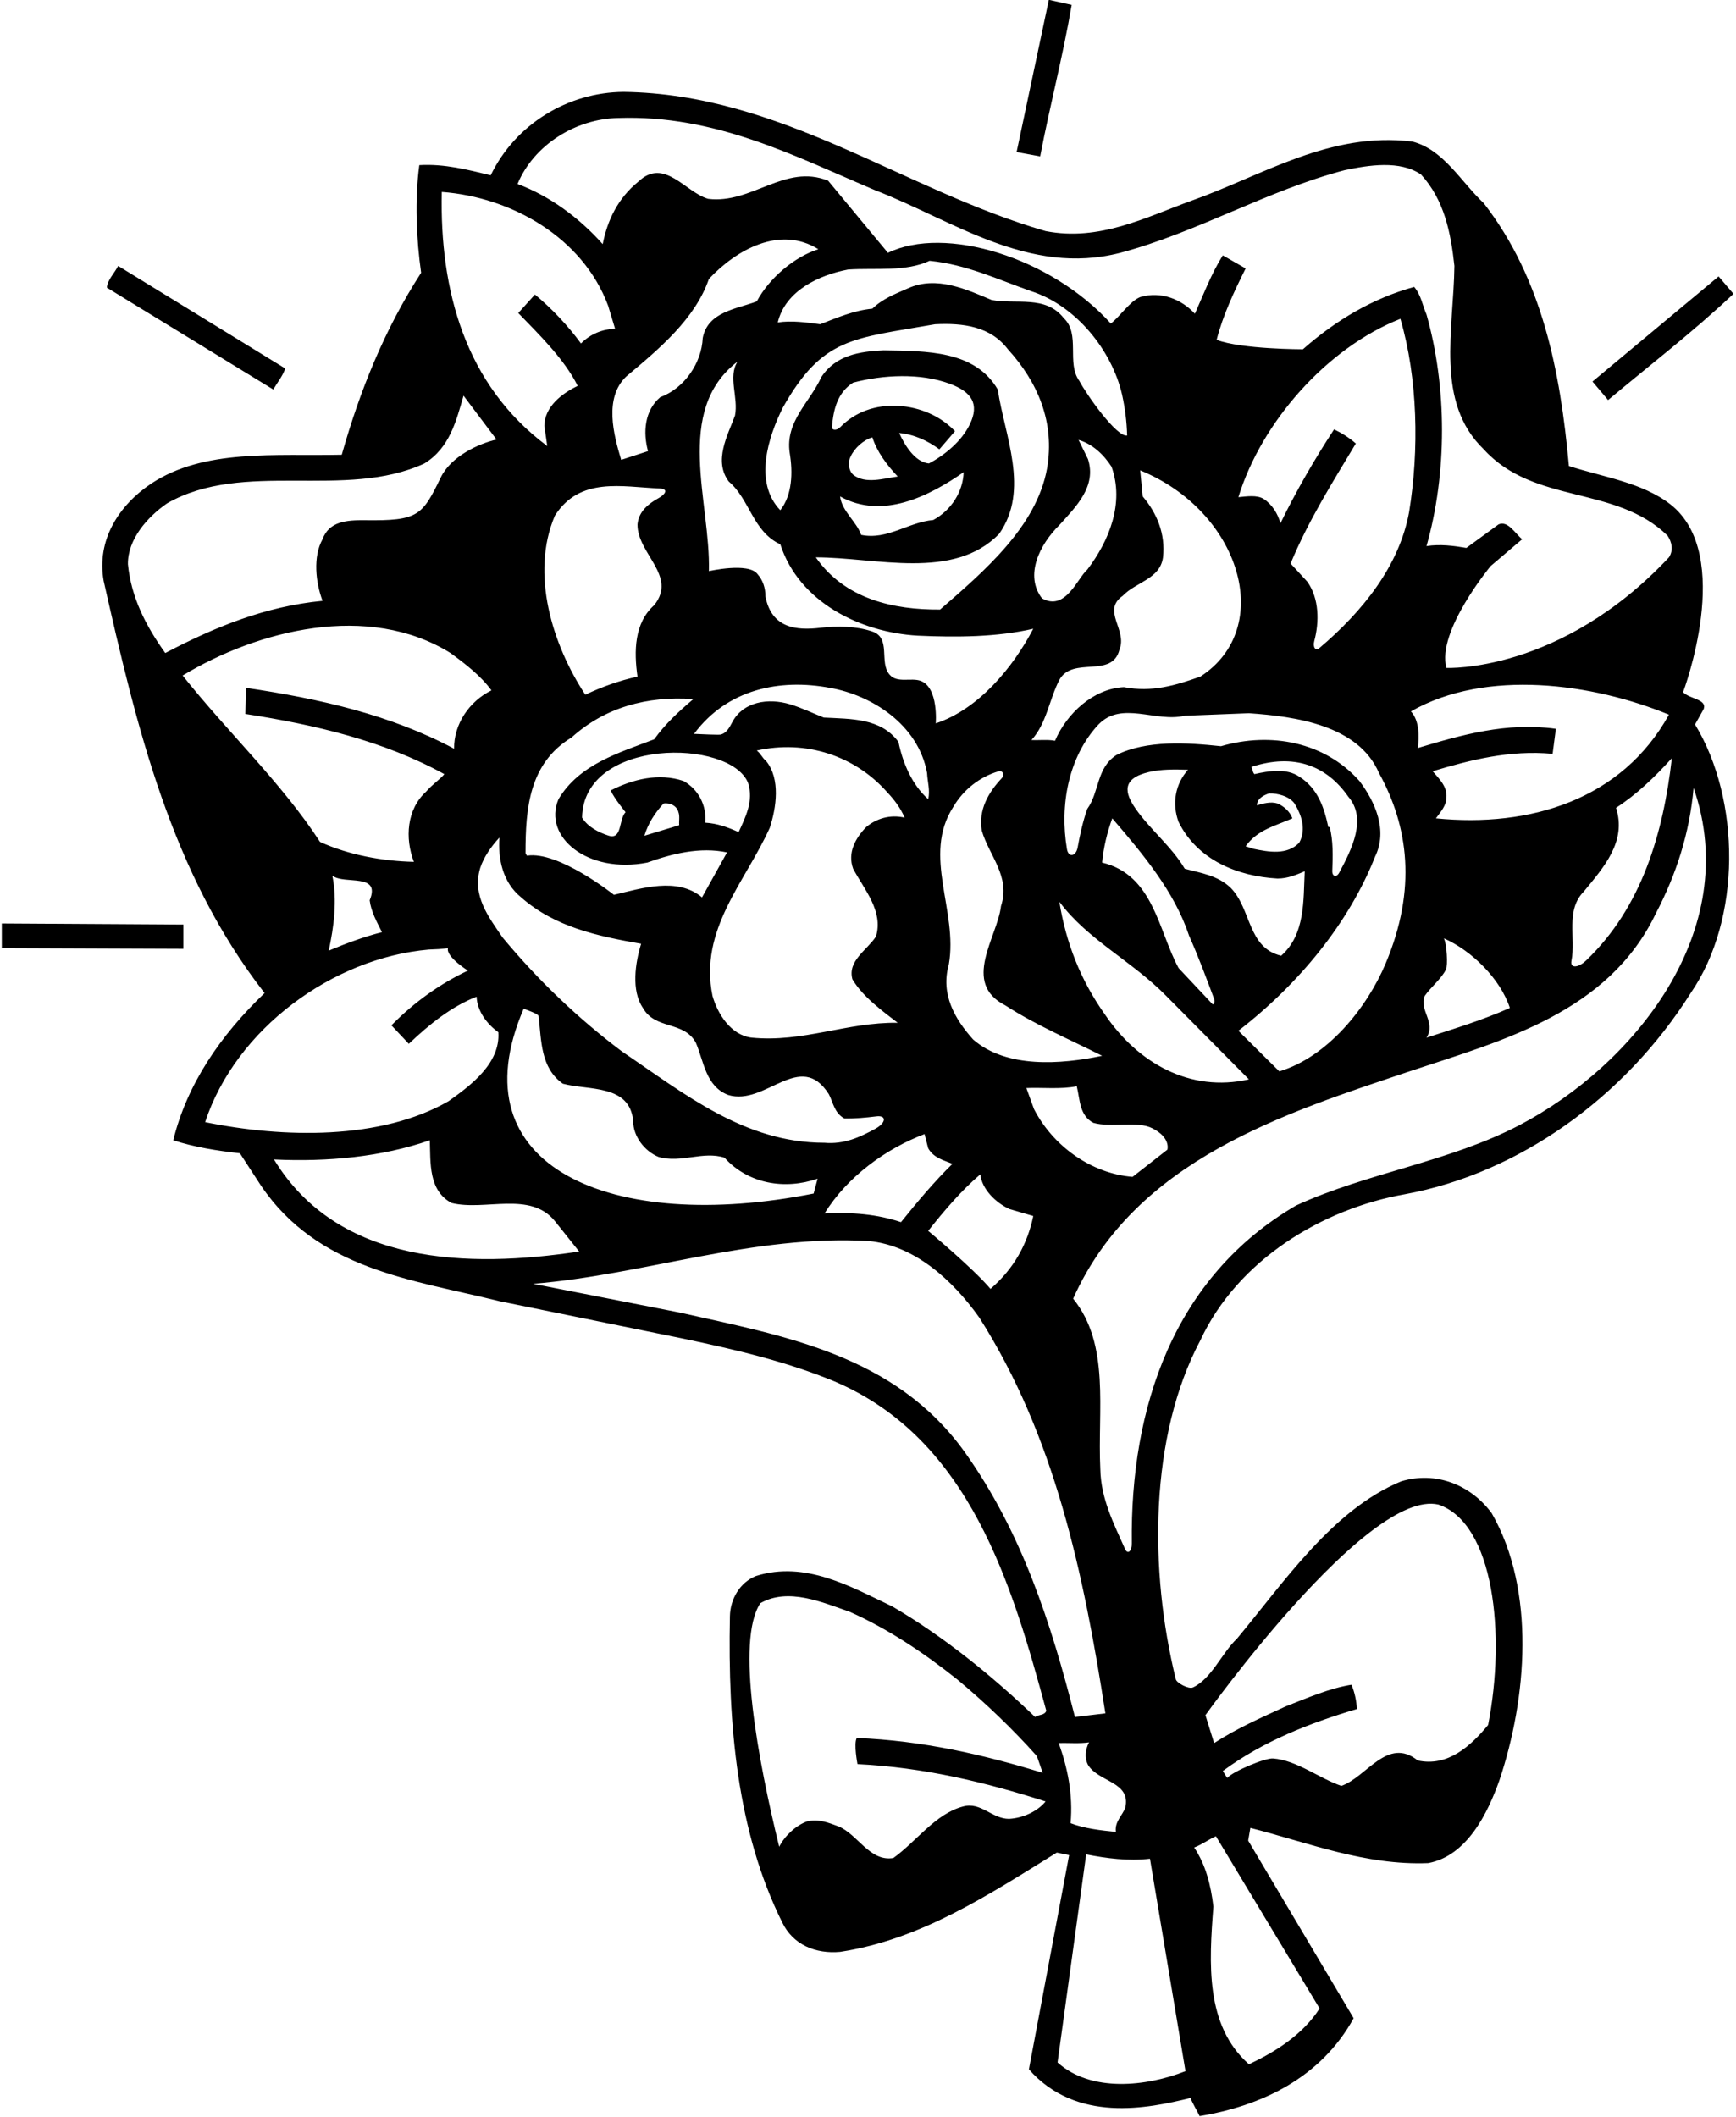<?xml version="1.0" encoding="UTF-8"?>
<svg xmlns="http://www.w3.org/2000/svg" xmlns:xlink="http://www.w3.org/1999/xlink" width="479pt" height="584pt" viewBox="0 0 479 584" version="1.1">
<g id="surface1">
<path style=" stroke:none;fill-rule:nonzero;fill:rgb(0%,0%,0%);fill-opacity:1;" d="M 78.699 101.648 L 32.602 73.352 C 31.602 75.352 29.602 77.25 29.5 79.352 L 75.398 107.449 C 76.5 105.551 78 103.75 78.699 101.648 "/>
<path style=" stroke:none;fill-rule:nonzero;fill:rgb(0%,0%,0%);fill-opacity:1;" d="M 50.602 255.051 L 0.5 254.75 L 0.5 261.551 L 50.602 261.75 L 50.602 255.051 "/>
<path style=" stroke:none;fill-rule:nonzero;fill:rgb(0%,0%,0%);fill-opacity:1;" d="M 478.301 81.051 L 474.199 76.25 L 439.398 105.25 L 443.699 110.352 C 455.301 100.648 467.398 91.352 478.301 81.051 "/>
<path style=" stroke:none;fill-rule:nonzero;fill:rgb(0%,0%,0%);fill-opacity:1;" d="M 295.699 1.352 L 289.398 -0.051 L 280.5 41.949 L 287 43.148 C 289.699 29.051 293.301 15.449 295.699 1.352 "/>
<path style=" stroke:none;fill-rule:nonzero;fill:rgb(0%,0%,0%);fill-opacity:1;" d="M 470.102 195.551 C 471 192.852 466.199 192.852 464.398 190.949 C 464.398 190.949 478.699 153.141 460.953 139.176 C 453.215 133.09 442.18 131.57 432.898 128.551 C 430.5 102.148 425.5 76.852 409.398 56.051 C 403.102 50.148 398.301 41.25 389.699 39.051 C 366.898 36.25 348.5 48.352 328.801 55.352 C 316.102 59.949 303.398 66.648 288.5 63.75 C 249.102 52.352 215.602 25.949 172.102 25.352 C 156.699 25.449 142.199 34.25 135.398 48.352 C 129.102 46.852 122.801 45.148 115.699 45.551 C 114.398 55.148 114.898 66.051 116.199 75.25 C 106.102 90.852 99.301 107.75 94.301 125.449 C 75.898 125.852 56.398 123.75 41.801 133.352 C 32.801 139.352 26.602 148.949 28.602 160.25 C 37.699 200.449 47.102 240.648 73 273.949 C 60.699 285.75 51.602 299.148 47.801 314.551 C 53.602 316.449 59.898 317.449 66.199 318.148 L 72 327.051 C 87.801 350.352 113.699 352.949 137.801 358.949 L 188.398 369.25 C 202.699 372.25 216.898 375.551 230.199 381.051 C 267.699 396.949 279.301 437.449 288.699 471.949 C 288.199 473.25 286.5 472.949 285.602 473.648 C 273.5 462.051 260.199 451.352 246.199 443.148 C 234.801 437.75 222.301 430.449 208.602 434.75 C 204.102 436.551 201.5 441.148 201.398 445.852 C 200.801 475.949 203.398 505.25 215.801 530.25 C 218.801 536.551 225.102 539.051 231.801 538.449 C 254.102 535.051 272.699 522.75 291.602 511.051 L 295 511.75 L 283.898 570.852 C 297.02 585.707 316.645 581.66 328.5 578.75 C 328.699 579.551 330.699 583.051 331 583.75 C 348 580.949 364.398 573.25 373.5 556.75 L 344.398 507.75 L 345 504.25 C 361.102 508.348 376.699 514.652 394.102 513.949 C 404.801 511.949 410.5 500.152 413.699 491.152 C 421.301 468.551 423.801 438.75 411.602 417.449 C 405.801 409.551 396.102 405.75 386.602 408.648 C 367.699 416.449 354.301 436.449 341.301 452.051 C 337.16 455.945 334.27 463.141 329.152 465.496 C 327.969 466.039 324.684 464.27 324.438 463.266 C 317.082 433.355 317.074 396.359 331.199 369.75 C 341.5 347.551 364.898 333.449 387.602 329.449 C 419.199 323.648 448.398 302.648 466.5 273.949 C 480.602 253.449 480.301 220.648 467.699 199.852 Z M 278.398 501.75 C 273.699 501.75 270.602 496.949 265.699 498.348 C 258.102 500.348 252.898 507.949 246.5 512.551 C 240 513.652 236.699 506.051 231.398 503.848 C 228.699 502.848 225.801 501.652 222.699 502.449 C 219.602 503.551 216.5 506.449 215 509.449 C 209.273 486.156 202.895 452.609 209.801 442.25 C 217.5 437.852 227 442.051 234.5 444.648 C 245 449.352 254.801 455.852 264.199 463.352 C 271.801 469.648 279.602 477.148 286.102 484.449 L 287.699 489.051 C 271.398 484.051 254.5 480.148 236.398 479.449 C 235.5 481.051 236.602 486.652 236.602 486.652 C 255 487.551 271.898 491.652 288.5 496.949 C 286.301 499.652 282.301 501.551 278.398 501.75 Z M 396.898 415.051 C 412.281 420.297 415.484 450.973 410.602 475.852 C 405.801 481.648 399.5 487.449 391.199 485.652 C 382.801 478.949 377.102 490.25 370.102 492.652 C 363.949 490.551 357.801 485.582 351.27 485.086 C 349.094 484.918 340.398 488.551 338.602 490.449 L 337.398 488.551 C 348.5 480.352 361.301 475.352 374.398 471.449 C 374.301 469.352 373.801 466.852 372.898 464.75 C 366.699 465.75 360.602 468.449 354.699 470.75 C 348 473.852 341.301 476.75 335 480.852 L 332.602 473.148 C 332.602 473.148 377.355 410.504 396.898 415.051 Z M 335.5 506.551 L 364.102 554.051 C 359.5 561.25 351.898 566.051 344.602 569.449 C 332.5 558.75 333.602 541.551 334.801 525.949 C 334.102 520.051 332.699 514.449 329.5 509.652 C 331.602 508.848 333.5 507.449 335.5 506.551 Z M 393.102 274.75 C 394.848 272.23 397.578 270.152 398.957 267.484 C 399.547 266.344 399.199 260.352 398.398 258.852 C 406.102 262.25 414 270.051 416.602 278.051 C 409.199 281.352 401.398 283.75 393.602 286.25 C 396.301 282.051 391.5 278.648 393.102 274.75 Z M 396.199 225.75 C 397.5 223.949 399.102 222.25 399.102 219.949 C 399.301 216.949 397.199 214.949 395.301 212.75 C 405.699 209.648 416.5 206.852 428.398 207.949 L 429.301 201.051 C 415.699 199.148 403.199 202.75 391.199 206.352 C 391.602 203.352 391.699 198.852 389.301 196.25 C 410.102 184.352 439.602 188.551 460.5 197.148 C 447.5 220.648 422.102 228.352 396.199 225.75 Z M 171.602 290.051 C 159.602 281.051 148.5 270.449 138.699 258.648 C 134.801 252.949 130.199 247.051 132.5 239.449 C 133.5 236.352 135.602 233.449 137.801 231.051 C 137.398 236.75 138.602 243.352 143.801 247.551 C 153.102 255.75 164.898 258.25 176.898 260.352 C 175.301 265.551 174.102 273.25 177.398 278.051 C 180.801 284.148 188.699 281.551 192 287.648 C 194.199 292.75 194.699 299.648 200.898 302.051 C 211.199 305.25 220.801 289.352 228.699 301.852 C 229.898 304.148 230.199 307.051 233 308.551 C 235.949 308.602 238.875 308.324 241.789 307.965 C 244.699 307.602 244.508 309.746 241.562 311.359 C 237.316 313.688 232.93 315.723 227.5 315.25 C 205.398 315.25 188.898 301.75 171.602 290.051 Z M 225.602 325.148 L 224.5 329.25 C 169 340.25 125.527 322.156 144.5 278.25 C 145.102 278.551 148.301 279.551 148.602 280.25 C 149.398 287.051 149.102 294.551 155.301 298.949 C 162.398 300.852 173.801 299.051 174.699 309.25 C 174.699 313.449 177.801 317.551 181.699 319.148 C 187.898 320.949 194 317.449 199.898 319.352 C 206.5 326.648 216.602 328.25 225.602 325.148 Z M 315.301 136.949 L 314.602 129.75 C 342.207 140.996 352.047 173.191 331.199 186.648 C 324.398 189.051 317.898 191.051 310.102 189.551 C 301.699 189.949 294.301 196.852 291.102 204.352 C 289.102 203.949 286.801 204.25 284.602 204.148 C 288.801 199.551 289.5 192.949 292.301 187.551 C 296 180.852 306.898 187.352 308.898 179.148 C 311.102 173.75 303.898 168.449 309.801 164.352 C 313.398 160.551 320.102 159.75 320.898 153.75 C 321.602 147.352 319.301 141.648 315.301 136.949 Z M 263 222.648 C 265.844 217.773 270.406 214.281 275.508 212.773 C 276.68 212.426 277.254 213.762 276.391 214.688 C 272.699 218.629 269.93 223.395 270.898 229.148 C 272.898 236.051 278.898 241.75 276.199 249.949 C 275.199 258.551 265.199 271.148 277.398 277.352 C 285.898 282.852 295.199 286.75 304.102 291.25 C 292.699 293.648 277.699 294.75 268.5 286.75 C 263.398 281.051 259.5 274.25 261.801 266.051 C 264.398 251.25 254.398 236.051 263 222.648 Z M 254.102 187.852 C 251.473 186.832 247.602 188.551 245.5 186.148 C 242.398 182.75 246.102 175.852 240.5 174.148 C 236.234 172.727 231.145 172.637 226.348 173.191 C 219.801 173.945 212.922 173.383 211.199 164.551 C 211.199 162.148 210.5 160.051 209 158.352 C 206.5 155.051 195.602 157.551 195.602 157.551 C 196.102 138.551 185.801 113.352 203.5 99.75 C 200.801 103.949 203.801 109.648 202.801 114.648 C 200.801 120.051 196.801 127.148 201.102 132.852 C 206.898 137.75 207.699 146.648 215.301 150.148 C 220.5 166.148 237.398 174.449 253.199 175.352 C 264 175.852 275.199 175.75 285.102 173.449 C 279.5 184.148 270 195.648 258.199 199.551 C 258.199 199.551 259 189.75 254.102 187.852 Z M 235.398 239.648 C 238.5 245.449 243.801 251.352 241.699 258.352 C 239.199 262.148 233.801 265.051 235.199 270.148 C 238.102 275.051 243.801 279.148 247.699 282.148 C 233.602 281.949 221.602 287.648 207.398 286.25 C 201.602 285.551 198 279.648 196.602 274.75 C 192.801 256.449 205.699 243.25 212.398 228.352 C 214.199 222.852 215.398 214.852 211.398 209.949 C 210.301 209.051 209.898 207.852 208.801 207.051 C 222.199 204.051 235.801 208.352 244.801 218.551 C 246.801 220.648 248.5 222.949 249.602 225.551 C 245.602 224.648 241.898 225.75 239 228.148 C 236 231.25 233.801 235.25 235.398 239.648 Z M 188.602 215.449 C 181.801 213.148 174.602 214.949 168.5 218.051 C 169.398 220.148 172.602 224.051 172.602 224.051 C 170.699 226.051 171.699 231.648 168 230.551 C 165.199 229.648 162.199 228.148 160.602 225.551 C 161.004 203.41 201.441 203.746 206.398 215.949 C 208 220.949 205.699 225.449 203.801 229.551 C 200.898 228.25 198 227.148 194.602 226.949 C 195 222.148 192.699 217.75 188.602 215.449 Z M 187.398 227.648 L 177.801 230.551 C 178.801 227.25 180.602 224.352 183.102 221.648 C 184.898 221.352 186.801 222.352 187.199 224.051 C 187.602 225.148 187.301 226.449 187.398 227.648 Z M 247.898 204.648 C 243 198.051 234.898 198.352 227.301 197.949 C 224.48 196.84 221.297 195.289 218.035 194.301 C 211.82 192.418 205.109 193.672 202.176 198.996 C 201.301 200.59 200.59 202.176 198.855 202.637 C 198.41 202.758 193.398 202.551 191.5 202.449 C 200.664 190.086 215.199 187.148 229 189.75 C 240.398 191.75 253.336 199.75 255.801 213.25 C 255.898 215.648 256.699 218.051 256.102 220.449 C 251.699 216.551 249.102 210.551 247.898 204.648 Z M 300.199 126.648 L 297.602 121.352 C 301.398 122.449 304.5 125.352 306.699 128.75 C 310.301 138.852 306 149.25 300 157.148 C 297.301 159.449 294 168.75 287.5 165.051 C 282.664 158.75 286.801 150.25 292.301 144.852 C 297 139.648 302.602 134.148 300.199 126.648 Z M 288.898 129.25 C 286 145.25 271.699 157.449 259.398 168.148 C 246.5 168.25 233.102 165.25 225.102 153.75 C 241.699 153.75 263.102 160.25 275.699 147.25 C 284.199 135.148 277.199 120.25 275.301 107.449 C 269 96.648 255.699 96.852 243.801 96.648 C 237.199 96.949 230.602 97.949 226.602 104.051 C 223.5 110.949 216.602 116.25 217.898 124.949 C 218.801 130.352 218.602 136.551 215.301 140.75 C 207.898 133.051 212 120.449 216 112.449 C 226.98 92.969 235.309 93.453 258 89.449 C 265.801 89.051 273.301 90.051 278.102 96.352 C 286.398 105.449 291.102 116.551 288.898 129.25 Z M 265.898 130.25 C 265.699 135.648 262.5 140.75 257.5 143.449 C 250.602 144.051 244.801 149.051 237.602 147.551 C 236.398 143.949 232.301 141.051 231.801 136.949 C 243.5 143.449 256.398 136.852 265.898 130.25 Z M 234.699 125.949 C 235.801 123.551 238.301 121.352 240.699 120.648 C 242 124.648 244.602 128.148 247.699 131.449 C 243.898 131.949 238.801 133.648 235.398 130.949 C 234.102 129.75 233.898 127.449 234.699 125.949 Z M 256.301 127.852 C 252.398 127.449 249.602 122.75 248.102 119.449 C 252.301 119.852 255.898 121.551 259.199 123.949 L 263.5 118.949 C 259.5 114.75 253.898 112.352 247.898 111.949 C 241.613 111.617 235.945 113.613 231.797 117.875 C 230.93 118.77 229.48 118.789 229.562 117.77 C 229.949 112.91 231.105 108.277 235.398 105.551 C 243.641 103.391 253.863 102.828 262.078 105.867 C 268.098 108.094 270.316 111.43 267.598 117.051 C 265.324 121.742 260.66 125.562 256.301 127.852 Z M 297.801 105.051 C 294.199 100.148 298.199 92.148 293.5 87.75 C 288.5 81.352 280.398 84.051 273.602 82.75 C 266.699 79.852 258.398 75.949 250.5 79.551 C 247.102 81.051 243.602 82.352 240.699 85.148 C 235.5 85.648 231 87.648 226.301 89.449 C 222.5 88.949 218.5 88.352 214.602 88.949 C 216.699 80.148 226.102 75.852 234 74.352 C 241.699 73.852 249.801 75.051 256.5 71.949 C 266.699 72.949 275.398 77.148 284.602 80.352 C 296.898 84.352 306.801 96.648 309.602 108.852 C 310.398 112.449 310.898 116.25 311 120.148 C 308.102 120.648 299.801 108.852 297.801 105.051 Z M 208.801 83.148 C 203.301 85.25 195.301 85.949 193.898 93.25 C 193.602 100.148 188.801 107.148 182.199 109.551 C 177.801 113.25 177.398 119.352 178.801 124.449 L 171.398 126.852 C 169.301 119.949 166.602 109.75 172.801 103.852 C 182 96.148 191.801 87.949 195.602 76.949 C 203.199 68.852 215.199 62.148 225.801 68.75 C 219.199 70.852 212.301 76.648 208.801 83.148 Z M 181.98 134.75 C 184.684 134.859 183.395 136.48 181.789 137.363 C 178.875 138.969 176.223 141.102 175.898 144.648 C 175.801 152.75 187 158.852 180.5 166.949 C 175 171.852 174.898 179.648 175.898 186.648 C 170.898 187.75 166.102 189.449 161.5 191.648 C 152.398 177.852 146.301 158.25 153.102 142.25 C 160.027 131.426 171.602 134.328 181.98 134.75 Z M 157.699 203.449 C 166.898 195.148 178.5 191.949 191.301 192.852 C 187.199 196.352 183.602 199.648 180.5 203.949 C 170.898 207.648 159.898 210.75 154.102 220.449 C 149.676 230.91 162.227 241.156 178.602 237.949 C 185.301 235.551 193.102 233.551 200.602 235.148 L 193.699 247.551 C 186.898 241.852 177 245.051 169.398 246.852 C 169.398 246.852 154.102 234.648 145.398 236.051 L 145 235.352 C 145 222.949 146 210.551 157.699 203.449 Z M 255.102 312.852 L 256.102 316.75 C 257.602 319.449 260.398 320.051 262.801 321.051 C 257.898 325.852 253 331.648 248.602 337.148 C 242.102 334.949 235 334.352 227.5 334.75 C 233.801 324.551 244.5 316.852 255.102 312.852 Z M 270.5 323.949 C 270.898 328.051 274.801 331.852 278.602 333.551 L 285.102 335.449 C 283.5 343.148 279.801 349.949 273.301 355.551 C 268.5 349.852 256.102 339.551 256.102 339.551 C 260.398 334.148 265.199 328.449 270.5 323.949 Z M 283.199 300.148 C 287.301 299.949 292.801 300.551 297.102 299.648 C 298 303.25 297.801 307.75 301.699 309.75 C 306.656 311.164 313.719 309.07 318.023 311.281 C 323.129 313.898 322.102 317.148 322.102 317.148 L 312.5 324.648 C 301.199 323.75 290.602 316.25 285.301 305.949 Z M 304.801 279.75 C 298.199 270.449 294.102 260.051 292.301 248.75 C 300.102 259.25 312.398 265.148 321.801 274.75 L 344.602 297.75 C 328.398 301.449 313.898 293.25 304.801 279.75 Z M 325.199 226.75 C 330.398 237.25 341.5 241.75 352.5 242.352 C 355.301 242.352 357.602 241.352 360 240.352 C 359.602 248.352 360.199 257.75 353.5 263.648 C 344.199 261.449 345.301 250.75 339.602 244.949 C 336 241.449 331.301 240.852 326.898 239.648 C 323.375 233.645 317.285 228.789 313.305 223.039 C 310.367 218.789 309.344 214.789 316.992 212.977 C 320.348 212.18 324.109 212.227 327.801 212.352 C 324.301 216.25 323.301 221.648 325.199 226.75 Z M 366.898 228.148 L 366.5 228.148 C 365.398 222.852 363.602 217.449 358.5 214.25 C 355 211.852 350.102 212.648 346.102 213.551 C 345.602 212.949 345.602 212.25 345.301 211.551 C 357 207.75 366 211.148 372 219.75 C 377.246 225.812 373.02 234.227 369.508 240.754 C 368.734 242.191 367.539 241.766 367.605 240.234 C 367.785 236.113 367.848 231.867 366.898 228.148 Z M 356.602 225.75 C 355.898 223.852 354.301 222.449 352.5 221.648 C 350.602 221.051 348.602 221.648 346.801 222.148 C 346.898 220.352 348.375 219.5 350.125 218.875 C 352.426 218.773 355.852 219.648 357.25 221.75 C 359.051 224.75 360.5 228.75 358.5 232.449 C 355.199 235.949 350.102 235.051 345.801 234.148 C 345.102 233.949 344.398 233.648 343.699 233.449 C 347 228.852 351.898 227.852 356.602 225.75 Z M 328.102 258.148 C 330.641 263.828 332.824 269.723 335.016 275.59 C 335.41 276.645 334.652 277.105 334.652 277.105 L 325.199 267.051 C 319.602 256.75 318.301 241.352 304.102 237.949 C 304.5 233.648 305.5 229.648 306.898 225.75 C 315.5 235.75 324.102 246.051 328.102 258.148 Z M 341.699 284.352 C 358.5 271.352 372.199 254.551 379.398 236.352 C 383 229.051 379.398 221.148 375.102 215.449 C 365.5 204.648 350.602 201.852 336.898 205.852 C 327.5 204.852 316.398 204.148 308.102 208.25 C 302.5 211.75 303.398 218.449 300 223.148 C 298.805 226.555 298.004 230.172 297.34 233.812 C 296.891 236.27 294.801 236.621 294.402 234.266 C 292.336 222.105 294.805 208.73 303.102 199.852 C 309.5 193.25 318.801 199.352 326.898 197.449 L 344.602 196.75 C 357.5 197.648 374.801 200.051 380.5 213.25 C 388.602 227.949 391 245.25 382.301 265.852 C 377.141 278.066 366.301 291.551 353 295.551 Z M 364.004 178.812 C 362.98 179.676 362.184 178.512 362.637 176.828 C 364.039 171.617 364.027 165.062 360.699 160.449 L 356.102 155.449 C 360.898 143.852 367.602 133.148 374.102 122.352 C 372.301 120.75 370.199 119.449 368.102 118.449 C 362.602 126.852 357.602 135.551 353.301 144.352 C 352.602 141.75 351 139.148 348.699 137.648 C 346.801 136.449 343.898 136.949 341.699 137.148 C 348 116.648 365.898 96.051 386.398 87.949 C 391.199 104.352 391.602 124.148 388.801 141.25 C 386.129 156 376.059 168.629 364.004 178.812 Z M 433.598 265.062 C 434.844 258.719 431.898 251.125 437 245.949 C 442.5 239.25 448.898 232.148 445.898 222.852 C 451.602 219.148 456.5 214.449 461.301 209.148 C 458.938 229.887 452.977 250.32 437.656 264.949 C 435.469 267.039 433.18 267.176 433.598 265.062 Z M 170.602 32.551 C 197.398 31.648 219 42.949 241.398 52.449 C 262.898 60.75 283.801 76.25 309.102 69.75 C 330.5 64.051 349.602 52.551 371 46.949 C 377.602 45.551 386.301 44.148 392.102 48.148 C 398.5 55.148 400.301 64.148 401.301 73.352 C 401.102 90.852 395.898 110.949 409.398 123.949 C 423.301 139.25 445.699 133.75 460.102 147.75 C 461.301 149.551 461.801 151.75 460.5 153.75 C 430.5 185.75 399.102 184.25 399.102 184.25 C 396.301 174.25 411.301 156.148 411.301 156.148 L 420 148.75 C 418.102 147.25 416.102 143.551 413.5 144.648 L 404.602 151.148 C 401.102 150.551 397.301 150.051 393.602 150.648 C 399.301 130.551 399.301 106.852 393.602 86.75 C 392.5 84.25 392.102 81.352 390.199 79.148 C 378.898 82.25 368.699 88.25 359.5 96.352 C 359.5 96.352 342.5 96.352 335.699 93.75 C 337.398 87.051 340.5 80.449 343.699 74.051 L 337.398 70.449 C 334.199 75.551 332.102 81.148 329.699 86.551 C 326 82.551 320.398 80.25 314.602 81.949 C 311.699 83.148 309.102 87.25 306.5 89.25 C 289.816 70.84 260.652 62.129 245 69.75 L 228.5 49.852 C 216.602 45.051 207.398 56.352 195.398 54.852 C 189.102 53.051 183.301 43.352 176.199 50.051 C 170.5 54.648 167.602 60.75 166.301 67.352 C 159.699 59.949 151.602 54.051 142.801 50.75 C 147.301 39.949 158.898 32.75 170.602 32.551 Z M 121.898 52.949 C 141 54.352 160.801 65.449 167.801 84.352 L 169.699 90.648 C 166.102 90.852 162.898 92.148 160.301 94.75 C 156.801 89.949 152.301 85.148 147.602 81.25 L 143 86.352 C 148.898 92.449 155.699 99.051 159.398 106.449 C 155.199 108.449 150.199 112.148 150.199 117.551 L 151 123.051 C 128.301 106.148 121.301 80.051 121.898 52.949 Z M 35.301 155.648 C 35.199 148.852 40.602 142.648 46.102 138.852 C 67.301 126.75 95.199 137.949 117.102 127.852 C 124.102 123.551 125.898 116.051 127.898 109.148 L 137 121.25 C 132 122.398 124.43 125.906 121.613 131.711 C 116.5 142.25 115.441 143.695 100.762 143.512 C 95.699 143.449 90.801 143.801 89 148.75 C 86.301 153.551 87.102 160.75 89 165.75 C 73.199 167.25 59.102 173.051 45.602 180.148 C 40.301 172.75 36.199 164.852 35.301 155.648 Z M 50.398 186.352 C 71.102 173.852 101.602 166.051 124.301 180.148 C 128.301 183.051 132.699 186.449 135.602 190.449 C 129.5 193.449 125.199 199.75 125.301 206.551 C 107.699 197.148 88.102 192.75 67.898 189.75 L 67.699 196.949 C 87 199.949 105.801 204.352 122.602 213.551 C 121.699 214.75 119.199 216.449 117.602 218.352 C 112.199 223.25 111.699 231.25 114.199 237.75 C 105.5 237.551 96.199 235.852 88.301 232.25 C 77.801 216.051 62.699 201.852 50.398 186.352 Z M 91.699 241.551 C 95 244.148 105.199 240.648 102 248.352 C 102.398 251.551 104 254.352 105.398 257.148 C 100.301 258.449 95.5 260.25 90.699 262.25 C 92.102 255.852 93.102 248.352 91.699 241.551 Z M 56.602 309.551 C 65.102 283.75 91.898 264.25 118.301 261.949 C 120.102 261.852 121.898 261.852 123.602 261.551 C 123 263.949 129.102 267.75 129.102 267.75 C 121.5 271.352 114.398 276.352 108 282.852 L 112.801 287.949 C 118.602 282.449 124.602 277.648 131.5 274.949 C 131.699 278.949 134.301 282.449 137.5 284.75 C 138.102 293.25 130 299.352 123.801 303.75 C 105.102 314.551 78.102 313.949 56.602 309.551 Z M 75.602 319.852 C 90.398 320.551 105.398 319.148 118.602 314.551 C 118.801 320.75 118.199 328.449 124.602 331.852 C 133.801 334.148 146.301 328.449 153.102 336.852 L 159.801 345.25 C 129.301 349.852 93.398 349.051 75.602 319.852 Z M 266.102 400.449 C 246.801 373.648 216.301 368.551 187.398 362.051 L 147.102 354.148 C 177.898 351.648 207.699 340.551 239.699 342.352 C 252.301 343.551 262.801 353.051 270.199 363.449 C 291 396.148 299 433.949 305 472.648 L 296.602 473.648 C 290 447.75 281.898 422.551 266.102 400.449 Z M 292.102 480.852 C 294.898 480.75 297.801 481.051 300.5 480.648 C 299.5 482.449 299.199 484.949 300.199 486.848 C 303.102 491.652 312.102 491.449 310.5 498.652 C 309.699 500.848 307.5 502.551 307.898 505.348 C 303.898 504.949 299.301 504.449 295.398 502.949 C 296.102 495.152 294.602 487.652 292.102 480.852 Z M 327.102 571.352 C 316.5 575.551 301.102 577.352 291.801 568.949 L 299.699 511.551 C 305.301 512.652 311.301 513.449 317.301 512.75 Z M 419.312 310.348 C 399.883 320.535 377.445 323.438 357.602 332.551 C 323.789 352.289 311.832 388.352 312.289 425.742 C 312.32 427.941 311.152 428.957 310.414 427.289 C 307.312 420.289 303.762 413.488 303.602 405.25 C 302.801 388.852 306.398 370.949 296.102 358.25 C 313.301 319.852 354.602 307.051 389.5 295.352 C 414.5 287.051 443.801 279.352 456.898 251.949 C 462.5 241.25 466.199 229.852 467.301 217.352 C 481.059 256.926 450.562 293.965 419.312 310.348 "/>
</g>
</svg>
